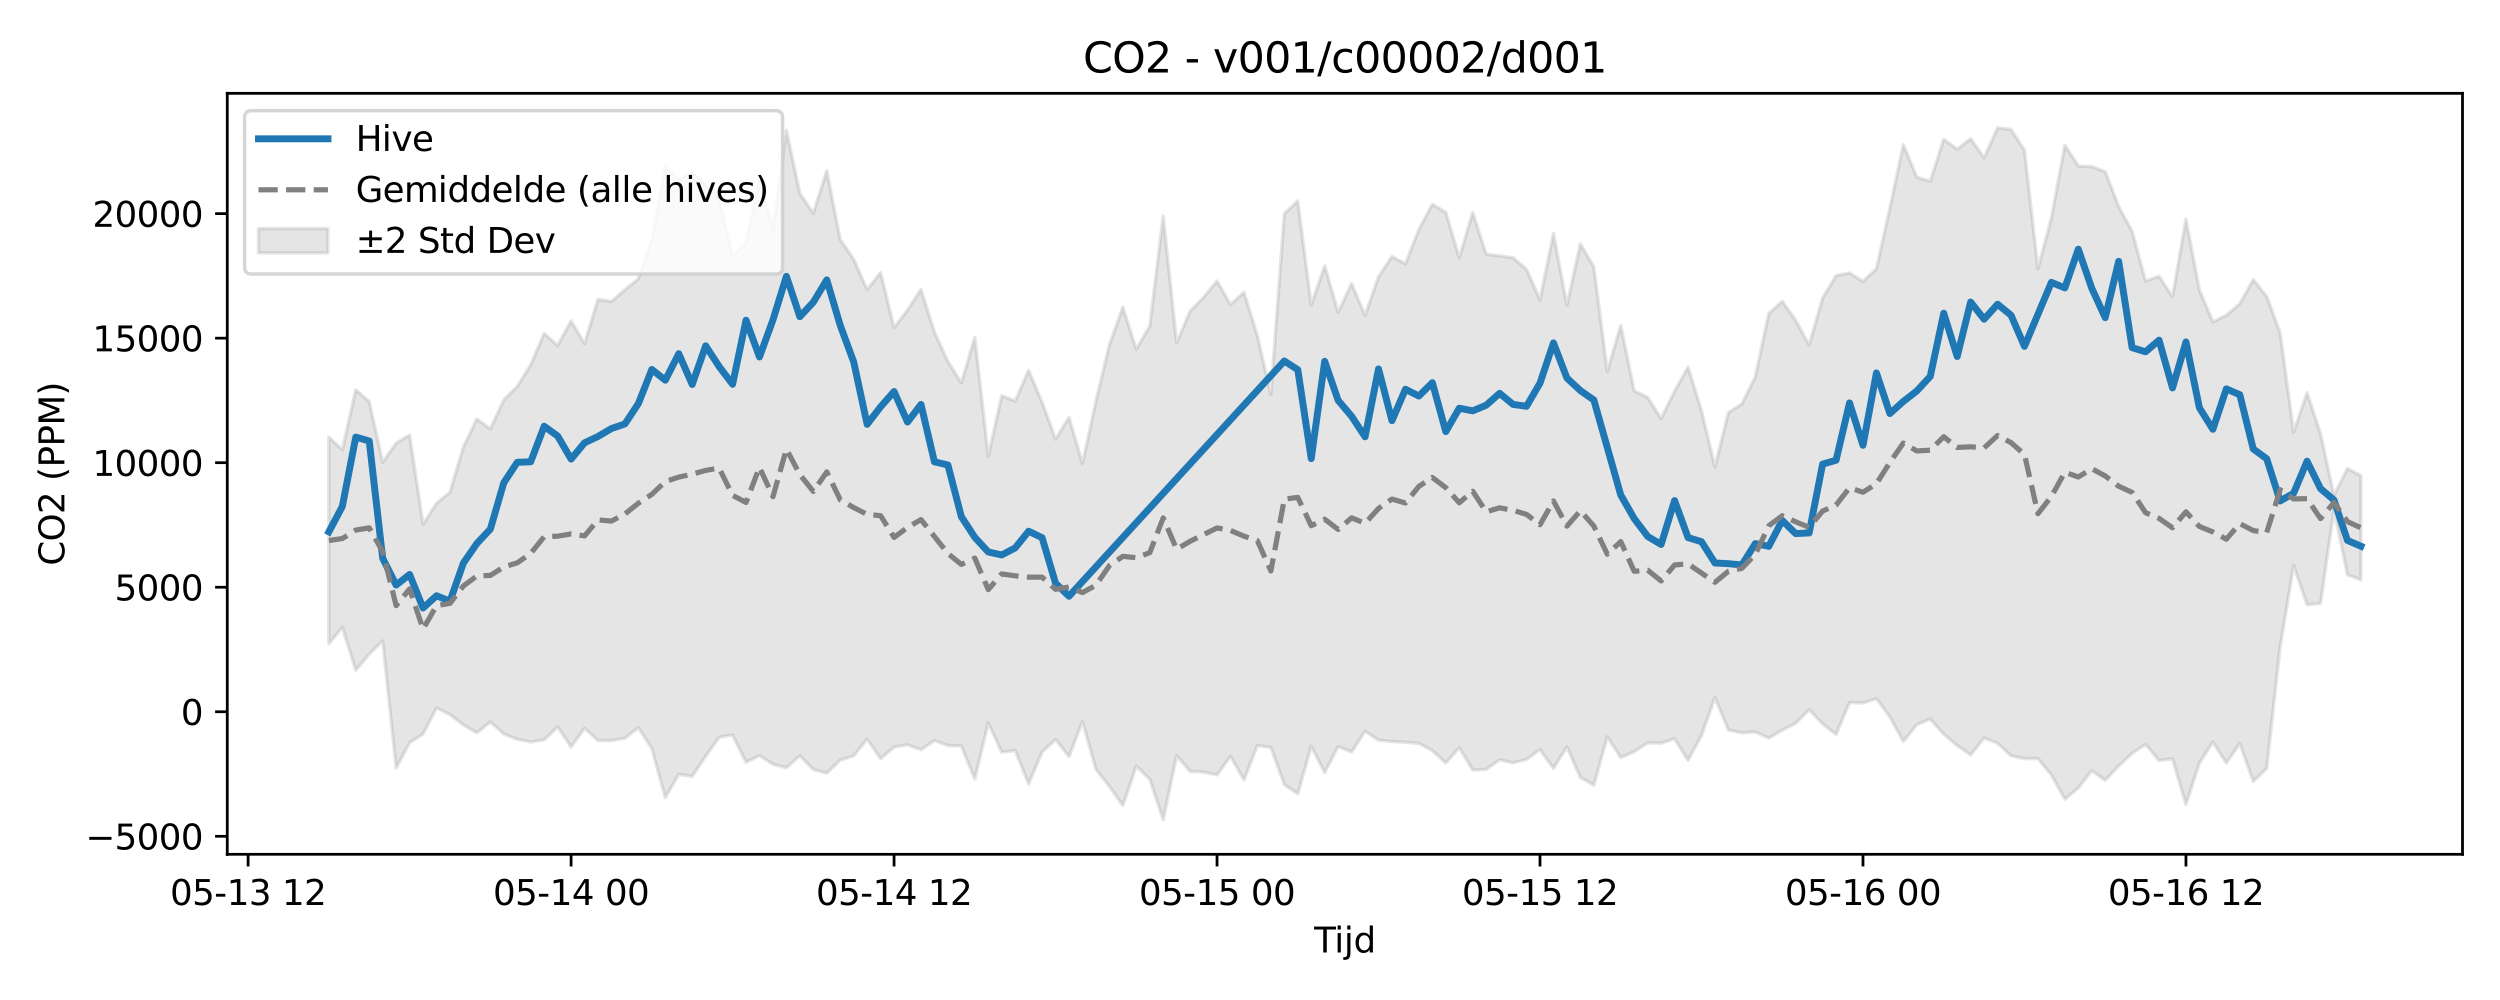 <?xml version="1.0" encoding="utf-8" standalone="no"?>
<!DOCTYPE svg PUBLIC "-//W3C//DTD SVG 1.1//EN"
  "http://www.w3.org/Graphics/SVG/1.1/DTD/svg11.dtd">
<svg xmlns:xlink="http://www.w3.org/1999/xlink" width="720pt" height="288pt" viewBox="0 0 720 288" xmlns="http://www.w3.org/2000/svg" version="1.1">
 <defs>
  <style type="text/css">*{stroke-linejoin: round; stroke-linecap: butt}</style>
 </defs>
 <g id="figure_1">
  <g id="patch_1">
   <path d="M 0 288 
L 720 288 
L 720 0 
L 0 0 
z
" style="fill: #ffffff"/>
  </g>
  <g id="axes_1">
   <g id="patch_2">
    <path d="M 65.45 246.04 
L 709.2 246.04 
L 709.2 26.88 
L 65.45 26.88 
z
" style="fill: #ffffff"/>
   </g>
   <g id="FillBetweenPolyCollection_1">
    <defs>
     <path id="m948f711adf" d="M 94.711 -162.09 
L 94.711 -102.574 
L 98.587 -107.334 
L 102.463 -94.964 
L 106.338 -99.602 
L 110.214 -103.414 
L 114.09 -66.781 
L 117.965 -74.093 
L 121.841 -76.608 
L 125.717 -84.115 
L 129.592 -82.2 
L 133.468 -79.205 
L 137.344 -76.936 
L 141.219 -80.07 
L 145.095 -76.602 
L 148.971 -75.081 
L 152.847 -74.31 
L 156.722 -74.932 
L 160.598 -78.669 
L 164.474 -72.883 
L 168.349 -78.271 
L 172.225 -74.74 
L 176.101 -74.696 
L 179.976 -75.38 
L 183.852 -78.455 
L 187.728 -72.366 
L 191.603 -58.282 
L 195.479 -64.98 
L 199.355 -64.428 
L 203.23 -70.179 
L 207.106 -75.676 
L 210.982 -76.299 
L 214.857 -68.459 
L 218.733 -70.396 
L 222.609 -67.886 
L 226.484 -66.885 
L 230.36 -70.323 
L 234.236 -66.376 
L 238.111 -65.325 
L 241.987 -69.101 
L 245.863 -70.3 
L 249.738 -75.153 
L 253.614 -69.49 
L 257.49 -72.833 
L 261.365 -73.496 
L 265.241 -72.071 
L 269.117 -74.712 
L 272.993 -73.316 
L 276.868 -73.139 
L 280.744 -63.67 
L 284.62 -79.808 
L 288.495 -71.37 
L 292.371 -71.847 
L 296.247 -62.222 
L 300.122 -71.43 
L 303.998 -75.004 
L 307.874 -70.126 
L 311.749 -80.148 
L 315.625 -66.465 
L 319.501 -61.518 
L 323.376 -56.016 
L 327.252 -67.358 
L 331.128 -63.566 
L 335.003 -51.922 
L 338.879 -70.375 
L 342.755 -65.839 
L 346.63 -65.643 
L 350.506 -64.826 
L 354.382 -70.174 
L 358.257 -63.376 
L 362.133 -73.263 
L 366.009 -72.746 
L 369.884 -62.05 
L 373.76 -59.396 
L 377.636 -73.09 
L 381.511 -65.553 
L 385.387 -72.99 
L 389.263 -71.408 
L 393.139 -77.386 
L 397.014 -74.839 
L 400.89 -74.431 
L 404.766 -74.228 
L 408.641 -73.925 
L 412.517 -71.822 
L 416.393 -68.265 
L 420.268 -72.653 
L 424.144 -66.238 
L 428.02 -66.418 
L 431.895 -69.169 
L 435.771 -68.306 
L 439.647 -69.302 
L 443.522 -72.132 
L 447.398 -66.703 
L 451.274 -72.861 
L 455.149 -64.097 
L 459.025 -61.862 
L 462.901 -75.792 
L 466.776 -69.828 
L 470.652 -71.517 
L 474.528 -74.045 
L 478.403 -73.94 
L 482.279 -75.235 
L 486.155 -69.012 
L 490.03 -76.202 
L 493.906 -87.072 
L 497.782 -77.752 
L 501.657 -76.963 
L 505.533 -77.187 
L 509.409 -75.434 
L 513.285 -77.743 
L 517.16 -79.683 
L 521.036 -83.624 
L 524.912 -79.524 
L 528.787 -76.484 
L 532.663 -85.646 
L 536.539 -85.521 
L 540.414 -86.777 
L 544.29 -81.529 
L 548.166 -74.449 
L 552.041 -79.289 
L 555.917 -80.915 
L 559.793 -76.555 
L 563.668 -73.286 
L 567.544 -70.595 
L 571.42 -75.454 
L 575.295 -73.965 
L 579.171 -70.311 
L 583.047 -69.505 
L 586.922 -69.524 
L 590.798 -64.808 
L 594.674 -57.842 
L 598.549 -61.063 
L 602.425 -66.044 
L 606.301 -63.276 
L 610.176 -67.404 
L 614.052 -71.04 
L 617.928 -73.646 
L 621.803 -68.979 
L 625.679 -69.474 
L 629.555 -56.308 
L 633.431 -68.233 
L 637.306 -74.312 
L 641.182 -68.246 
L 645.058 -73.902 
L 648.933 -62.924 
L 652.809 -66.686 
L 656.685 -101.753 
L 660.56 -125.109 
L 664.436 -113.856 
L 668.312 -114.206 
L 672.187 -141.243 
L 676.063 -122.466 
L 679.939 -120.991 
L 679.939 -150.998 
L 679.939 -150.998 
L 676.063 -153.074 
L 672.187 -145.294 
L 668.312 -163.074 
L 664.436 -174.911 
L 660.56 -163.513 
L 656.685 -192.16 
L 652.809 -202.616 
L 648.933 -207.461 
L 645.058 -200.502 
L 641.182 -197.186 
L 637.306 -195.291 
L 633.431 -204.503 
L 629.555 -224.881 
L 625.679 -202.535 
L 621.803 -208.434 
L 617.928 -207.035 
L 614.052 -221.353 
L 610.176 -228.522 
L 606.301 -238.578 
L 602.425 -239.986 
L 598.549 -240.192 
L 594.674 -246.159 
L 590.798 -225.201 
L 586.922 -210.596 
L 583.047 -244.747 
L 579.171 -250.734 
L 575.295 -251.158 
L 571.42 -242.551 
L 567.544 -248.047 
L 563.668 -244.994 
L 559.793 -247.901 
L 555.917 -235.784 
L 552.041 -236.961 
L 548.166 -246.359 
L 544.29 -228.104 
L 540.414 -210.613 
L 536.539 -206.952 
L 532.663 -209.394 
L 528.787 -208.617 
L 524.912 -202.129 
L 521.036 -188.618 
L 517.16 -195.745 
L 513.285 -201.209 
L 509.409 -197.718 
L 505.533 -179.487 
L 501.657 -171.655 
L 497.782 -169.2 
L 493.906 -153.536 
L 490.03 -169.801 
L 486.155 -182.22 
L 482.279 -175.342 
L 478.403 -167.423 
L 474.528 -173.556 
L 470.652 -175.422 
L 466.776 -194.235 
L 462.901 -181.004 
L 459.025 -211.136 
L 455.149 -217.717 
L 451.274 -200.076 
L 447.398 -220.736 
L 443.522 -201.631 
L 439.647 -210.402 
L 435.771 -213.745 
L 431.895 -214.321 
L 428.02 -214.778 
L 424.144 -226.817 
L 420.268 -213.743 
L 416.393 -226.844 
L 412.517 -229.158 
L 408.641 -221.926 
L 404.766 -212.033 
L 400.89 -214.105 
L 397.014 -208.302 
L 393.139 -197.178 
L 389.263 -206.328 
L 385.387 -198.048 
L 381.511 -211.383 
L 377.636 -200.125 
L 373.76 -230.116 
L 369.884 -226.444 
L 366.009 -174.367 
L 362.133 -191.289 
L 358.257 -203.805 
L 354.382 -200.29 
L 350.506 -207.072 
L 346.63 -202.358 
L 342.755 -198.39 
L 338.879 -189.245 
L 335.003 -225.744 
L 331.128 -194.085 
L 327.252 -187.406 
L 323.376 -199.525 
L 319.501 -188.665 
L 315.625 -172.435 
L 311.749 -154.523 
L 307.874 -167.793 
L 303.998 -161.553 
L 300.122 -172.149 
L 296.247 -181.331 
L 292.371 -172.491 
L 288.495 -174.036 
L 284.62 -156.578 
L 280.744 -190.845 
L 276.868 -177.748 
L 272.993 -183.89 
L 269.117 -192.369 
L 265.241 -204.636 
L 261.365 -198.715 
L 257.49 -193.614 
L 253.614 -209.475 
L 249.738 -204.58 
L 245.863 -213.331 
L 241.987 -219.032 
L 238.111 -238.853 
L 234.236 -226.566 
L 230.36 -232.303 
L 226.484 -250.433 
L 222.609 -222.001 
L 218.733 -236.45 
L 214.857 -218.122 
L 210.982 -214.371 
L 207.106 -230.733 
L 203.23 -234.868 
L 199.355 -238.453 
L 195.479 -236.205 
L 191.603 -240.324 
L 187.728 -218.889 
L 183.852 -207.709 
L 179.976 -204.557 
L 176.101 -201.164 
L 172.225 -201.804 
L 168.349 -189.048 
L 164.474 -195.589 
L 160.598 -188.488 
L 156.722 -191.953 
L 152.847 -182.917 
L 148.971 -176.728 
L 145.095 -172.826 
L 141.219 -164.465 
L 137.344 -167.34 
L 133.468 -159.29 
L 129.592 -146.241 
L 125.717 -143.046 
L 121.841 -137.051 
L 117.965 -162.708 
L 114.09 -160.389 
L 110.214 -154.866 
L 106.338 -172.359 
L 102.463 -175.712 
L 98.587 -158.463 
L 94.711 -162.09 
z
" style="stroke: #808080; stroke-opacity: 0.2"/>
    </defs>
    <g clip-path="url(#p6c5c1a98f0)">
     <use xlink:href="#m948f711adf" x="0" y="288" style="fill: #808080; fill-opacity: 0.2; stroke: #808080; stroke-opacity: 0.2"/>
    </g>
   </g>
   <g id="matplotlib.axis_1">
    <g id="xtick_1">
     <g id="line2d_1">
      <defs>
       <path id="m78e380616b" d="M 0 0 
L 0 3.5 
" style="stroke: #000000; stroke-width: 0.8"/>
      </defs>
      <g>
       <use xlink:href="#m78e380616b" x="71.457" y="246.04" style="stroke: #000000; stroke-width: 0.8"/>
      </g>
     </g>
     <g id="text_1">
      <!-- 05-13 12 -->
      <g transform="translate(48.977 260.638) scale(0.1 -0.1)">
       <defs>
        <path id="DejaVuSans-30" d="M 2034 4250 
Q 1547 4250 1301 3770 
Q 1056 3291 1056 2328 
Q 1056 1369 1301 889 
Q 1547 409 2034 409 
Q 2525 409 2770 889 
Q 3016 1369 3016 2328 
Q 3016 3291 2770 3770 
Q 2525 4250 2034 4250 
z
M 2034 4750 
Q 2819 4750 3233 4129 
Q 3647 3509 3647 2328 
Q 3647 1150 3233 529 
Q 2819 -91 2034 -91 
Q 1250 -91 836 529 
Q 422 1150 422 2328 
Q 422 3509 836 4129 
Q 1250 4750 2034 4750 
z
" transform="scale(0.016)"/>
        <path id="DejaVuSans-35" d="M 691 4666 
L 3169 4666 
L 3169 4134 
L 1269 4134 
L 1269 2991 
Q 1406 3038 1543 3061 
Q 1681 3084 1819 3084 
Q 2600 3084 3056 2656 
Q 3513 2228 3513 1497 
Q 3513 744 3044 326 
Q 2575 -91 1722 -91 
Q 1428 -91 1123 -41 
Q 819 9 494 109 
L 494 744 
Q 775 591 1075 516 
Q 1375 441 1709 441 
Q 2250 441 2565 725 
Q 2881 1009 2881 1497 
Q 2881 1984 2565 2268 
Q 2250 2553 1709 2553 
Q 1456 2553 1204 2497 
Q 953 2441 691 2322 
L 691 4666 
z
" transform="scale(0.016)"/>
        <path id="DejaVuSans-2d" d="M 313 2009 
L 1997 2009 
L 1997 1497 
L 313 1497 
L 313 2009 
z
" transform="scale(0.016)"/>
        <path id="DejaVuSans-31" d="M 794 531 
L 1825 531 
L 1825 4091 
L 703 3866 
L 703 4441 
L 1819 4666 
L 2450 4666 
L 2450 531 
L 3481 531 
L 3481 0 
L 794 0 
L 794 531 
z
" transform="scale(0.016)"/>
        <path id="DejaVuSans-33" d="M 2597 2516 
Q 3050 2419 3304 2112 
Q 3559 1806 3559 1356 
Q 3559 666 3084 287 
Q 2609 -91 1734 -91 
Q 1441 -91 1130 -33 
Q 819 25 488 141 
L 488 750 
Q 750 597 1062 519 
Q 1375 441 1716 441 
Q 2309 441 2620 675 
Q 2931 909 2931 1356 
Q 2931 1769 2642 2001 
Q 2353 2234 1838 2234 
L 1294 2234 
L 1294 2753 
L 1863 2753 
Q 2328 2753 2575 2939 
Q 2822 3125 2822 3475 
Q 2822 3834 2567 4026 
Q 2313 4219 1838 4219 
Q 1578 4219 1281 4162 
Q 984 4106 628 3988 
L 628 4550 
Q 988 4650 1302 4700 
Q 1616 4750 1894 4750 
Q 2613 4750 3031 4423 
Q 3450 4097 3450 3541 
Q 3450 3153 3228 2886 
Q 3006 2619 2597 2516 
z
" transform="scale(0.016)"/>
        <path id="DejaVuSans-20" transform="scale(0.016)"/>
        <path id="DejaVuSans-32" d="M 1228 531 
L 3431 531 
L 3431 0 
L 469 0 
L 469 531 
Q 828 903 1448 1529 
Q 2069 2156 2228 2338 
Q 2531 2678 2651 2914 
Q 2772 3150 2772 3378 
Q 2772 3750 2511 3984 
Q 2250 4219 1831 4219 
Q 1534 4219 1204 4116 
Q 875 4013 500 3803 
L 500 4441 
Q 881 4594 1212 4672 
Q 1544 4750 1819 4750 
Q 2544 4750 2975 4387 
Q 3406 4025 3406 3419 
Q 3406 3131 3298 2873 
Q 3191 2616 2906 2266 
Q 2828 2175 2409 1742 
Q 1991 1309 1228 531 
z
" transform="scale(0.016)"/>
       </defs>
       <use xlink:href="#DejaVuSans-30"/>
       <use xlink:href="#DejaVuSans-35" transform="translate(63.623 0)"/>
       <use xlink:href="#DejaVuSans-2d" transform="translate(127.246 0)"/>
       <use xlink:href="#DejaVuSans-31" transform="translate(163.33 0)"/>
       <use xlink:href="#DejaVuSans-33" transform="translate(226.953 0)"/>
       <use xlink:href="#DejaVuSans-20" transform="translate(290.576 0)"/>
       <use xlink:href="#DejaVuSans-31" transform="translate(322.363 0)"/>
       <use xlink:href="#DejaVuSans-32" transform="translate(385.986 0)"/>
      </g>
     </g>
    </g>
    <g id="xtick_2">
     <g id="line2d_2">
      <g>
       <use xlink:href="#m78e380616b" x="164.474" y="246.04" style="stroke: #000000; stroke-width: 0.8"/>
      </g>
     </g>
     <g id="text_2">
      <!-- 05-14 00 -->
      <g transform="translate(141.993 260.638) scale(0.1 -0.1)">
       <defs>
        <path id="DejaVuSans-34" d="M 2419 4116 
L 825 1625 
L 2419 1625 
L 2419 4116 
z
M 2253 4666 
L 3047 4666 
L 3047 1625 
L 3713 1625 
L 3713 1100 
L 3047 1100 
L 3047 0 
L 2419 0 
L 2419 1100 
L 313 1100 
L 313 1709 
L 2253 4666 
z
" transform="scale(0.016)"/>
       </defs>
       <use xlink:href="#DejaVuSans-30"/>
       <use xlink:href="#DejaVuSans-35" transform="translate(63.623 0)"/>
       <use xlink:href="#DejaVuSans-2d" transform="translate(127.246 0)"/>
       <use xlink:href="#DejaVuSans-31" transform="translate(163.33 0)"/>
       <use xlink:href="#DejaVuSans-34" transform="translate(226.953 0)"/>
       <use xlink:href="#DejaVuSans-20" transform="translate(290.576 0)"/>
       <use xlink:href="#DejaVuSans-30" transform="translate(322.363 0)"/>
       <use xlink:href="#DejaVuSans-30" transform="translate(385.986 0)"/>
      </g>
     </g>
    </g>
    <g id="xtick_3">
     <g id="line2d_3">
      <g>
       <use xlink:href="#m78e380616b" x="257.49" y="246.04" style="stroke: #000000; stroke-width: 0.8"/>
      </g>
     </g>
     <g id="text_3">
      <!-- 05-14 12 -->
      <g transform="translate(235.009 260.638) scale(0.1 -0.1)">
       <use xlink:href="#DejaVuSans-30"/>
       <use xlink:href="#DejaVuSans-35" transform="translate(63.623 0)"/>
       <use xlink:href="#DejaVuSans-2d" transform="translate(127.246 0)"/>
       <use xlink:href="#DejaVuSans-31" transform="translate(163.33 0)"/>
       <use xlink:href="#DejaVuSans-34" transform="translate(226.953 0)"/>
       <use xlink:href="#DejaVuSans-20" transform="translate(290.576 0)"/>
       <use xlink:href="#DejaVuSans-31" transform="translate(322.363 0)"/>
       <use xlink:href="#DejaVuSans-32" transform="translate(385.986 0)"/>
      </g>
     </g>
    </g>
    <g id="xtick_4">
     <g id="line2d_4">
      <g>
       <use xlink:href="#m78e380616b" x="350.506" y="246.04" style="stroke: #000000; stroke-width: 0.8"/>
      </g>
     </g>
     <g id="text_4">
      <!-- 05-15 00 -->
      <g transform="translate(328.026 260.638) scale(0.1 -0.1)">
       <use xlink:href="#DejaVuSans-30"/>
       <use xlink:href="#DejaVuSans-35" transform="translate(63.623 0)"/>
       <use xlink:href="#DejaVuSans-2d" transform="translate(127.246 0)"/>
       <use xlink:href="#DejaVuSans-31" transform="translate(163.33 0)"/>
       <use xlink:href="#DejaVuSans-35" transform="translate(226.953 0)"/>
       <use xlink:href="#DejaVuSans-20" transform="translate(290.576 0)"/>
       <use xlink:href="#DejaVuSans-30" transform="translate(322.363 0)"/>
       <use xlink:href="#DejaVuSans-30" transform="translate(385.986 0)"/>
      </g>
     </g>
    </g>
    <g id="xtick_5">
     <g id="line2d_5">
      <g>
       <use xlink:href="#m78e380616b" x="443.522" y="246.04" style="stroke: #000000; stroke-width: 0.8"/>
      </g>
     </g>
     <g id="text_5">
      <!-- 05-15 12 -->
      <g transform="translate(421.042 260.638) scale(0.1 -0.1)">
       <use xlink:href="#DejaVuSans-30"/>
       <use xlink:href="#DejaVuSans-35" transform="translate(63.623 0)"/>
       <use xlink:href="#DejaVuSans-2d" transform="translate(127.246 0)"/>
       <use xlink:href="#DejaVuSans-31" transform="translate(163.33 0)"/>
       <use xlink:href="#DejaVuSans-35" transform="translate(226.953 0)"/>
       <use xlink:href="#DejaVuSans-20" transform="translate(290.576 0)"/>
       <use xlink:href="#DejaVuSans-31" transform="translate(322.363 0)"/>
       <use xlink:href="#DejaVuSans-32" transform="translate(385.986 0)"/>
      </g>
     </g>
    </g>
    <g id="xtick_6">
     <g id="line2d_6">
      <g>
       <use xlink:href="#m78e380616b" x="536.539" y="246.04" style="stroke: #000000; stroke-width: 0.8"/>
      </g>
     </g>
     <g id="text_6">
      <!-- 05-16 00 -->
      <g transform="translate(514.058 260.638) scale(0.1 -0.1)">
       <defs>
        <path id="DejaVuSans-36" d="M 2113 2584 
Q 1688 2584 1439 2293 
Q 1191 2003 1191 1497 
Q 1191 994 1439 701 
Q 1688 409 2113 409 
Q 2538 409 2786 701 
Q 3034 994 3034 1497 
Q 3034 2003 2786 2293 
Q 2538 2584 2113 2584 
z
M 3366 4563 
L 3366 3988 
Q 3128 4100 2886 4159 
Q 2644 4219 2406 4219 
Q 1781 4219 1451 3797 
Q 1122 3375 1075 2522 
Q 1259 2794 1537 2939 
Q 1816 3084 2150 3084 
Q 2853 3084 3261 2657 
Q 3669 2231 3669 1497 
Q 3669 778 3244 343 
Q 2819 -91 2113 -91 
Q 1303 -91 875 529 
Q 447 1150 447 2328 
Q 447 3434 972 4092 
Q 1497 4750 2381 4750 
Q 2619 4750 2861 4703 
Q 3103 4656 3366 4563 
z
" transform="scale(0.016)"/>
       </defs>
       <use xlink:href="#DejaVuSans-30"/>
       <use xlink:href="#DejaVuSans-35" transform="translate(63.623 0)"/>
       <use xlink:href="#DejaVuSans-2d" transform="translate(127.246 0)"/>
       <use xlink:href="#DejaVuSans-31" transform="translate(163.33 0)"/>
       <use xlink:href="#DejaVuSans-36" transform="translate(226.953 0)"/>
       <use xlink:href="#DejaVuSans-20" transform="translate(290.576 0)"/>
       <use xlink:href="#DejaVuSans-30" transform="translate(322.363 0)"/>
       <use xlink:href="#DejaVuSans-30" transform="translate(385.986 0)"/>
      </g>
     </g>
    </g>
    <g id="xtick_7">
     <g id="line2d_7">
      <g>
       <use xlink:href="#m78e380616b" x="629.555" y="246.04" style="stroke: #000000; stroke-width: 0.8"/>
      </g>
     </g>
     <g id="text_7">
      <!-- 05-16 12 -->
      <g transform="translate(607.074 260.638) scale(0.1 -0.1)">
       <use xlink:href="#DejaVuSans-30"/>
       <use xlink:href="#DejaVuSans-35" transform="translate(63.623 0)"/>
       <use xlink:href="#DejaVuSans-2d" transform="translate(127.246 0)"/>
       <use xlink:href="#DejaVuSans-31" transform="translate(163.33 0)"/>
       <use xlink:href="#DejaVuSans-36" transform="translate(226.953 0)"/>
       <use xlink:href="#DejaVuSans-20" transform="translate(290.576 0)"/>
       <use xlink:href="#DejaVuSans-31" transform="translate(322.363 0)"/>
       <use xlink:href="#DejaVuSans-32" transform="translate(385.986 0)"/>
      </g>
     </g>
    </g>
    <g id="text_8">
     <!-- Tijd -->
     <g transform="translate(378.475 274.317) scale(0.1 -0.1)">
      <defs>
       <path id="DejaVuSans-54" d="M -19 4666 
L 3928 4666 
L 3928 4134 
L 2272 4134 
L 2272 0 
L 1638 0 
L 1638 4134 
L -19 4134 
L -19 4666 
z
" transform="scale(0.016)"/>
       <path id="DejaVuSans-69" d="M 603 3500 
L 1178 3500 
L 1178 0 
L 603 0 
L 603 3500 
z
M 603 4863 
L 1178 4863 
L 1178 4134 
L 603 4134 
L 603 4863 
z
" transform="scale(0.016)"/>
       <path id="DejaVuSans-6a" d="M 603 3500 
L 1178 3500 
L 1178 -63 
Q 1178 -731 923 -1031 
Q 669 -1331 103 -1331 
L -116 -1331 
L -116 -844 
L 38 -844 
Q 366 -844 484 -692 
Q 603 -541 603 -63 
L 603 3500 
z
M 603 4863 
L 1178 4863 
L 1178 4134 
L 603 4134 
L 603 4863 
z
" transform="scale(0.016)"/>
       <path id="DejaVuSans-64" d="M 2906 2969 
L 2906 4863 
L 3481 4863 
L 3481 0 
L 2906 0 
L 2906 525 
Q 2725 213 2448 61 
Q 2172 -91 1784 -91 
Q 1150 -91 751 415 
Q 353 922 353 1747 
Q 353 2572 751 3078 
Q 1150 3584 1784 3584 
Q 2172 3584 2448 3432 
Q 2725 3281 2906 2969 
z
M 947 1747 
Q 947 1113 1208 752 
Q 1469 391 1925 391 
Q 2381 391 2643 752 
Q 2906 1113 2906 1747 
Q 2906 2381 2643 2742 
Q 2381 3103 1925 3103 
Q 1469 3103 1208 2742 
Q 947 2381 947 1747 
z
" transform="scale(0.016)"/>
      </defs>
      <use xlink:href="#DejaVuSans-54"/>
      <use xlink:href="#DejaVuSans-69" transform="translate(57.959 0)"/>
      <use xlink:href="#DejaVuSans-6a" transform="translate(85.742 0)"/>
      <use xlink:href="#DejaVuSans-64" transform="translate(113.525 0)"/>
     </g>
    </g>
   </g>
   <g id="matplotlib.axis_2">
    <g id="ytick_1">
     <g id="line2d_8">
      <defs>
       <path id="mb3ad9b3007" d="M 0 0 
L -3.5 0 
" style="stroke: #000000; stroke-width: 0.8"/>
      </defs>
      <g>
       <use xlink:href="#mb3ad9b3007" x="65.45" y="240.855" style="stroke: #000000; stroke-width: 0.8"/>
      </g>
     </g>
     <g id="text_9">
      <!-- −5000 -->
      <g transform="translate(24.62 244.654) scale(0.1 -0.1)">
       <defs>
        <path id="DejaVuSans-2212" d="M 678 2272 
L 4684 2272 
L 4684 1741 
L 678 1741 
L 678 2272 
z
" transform="scale(0.016)"/>
       </defs>
       <use xlink:href="#DejaVuSans-2212"/>
       <use xlink:href="#DejaVuSans-35" transform="translate(83.789 0)"/>
       <use xlink:href="#DejaVuSans-30" transform="translate(147.412 0)"/>
       <use xlink:href="#DejaVuSans-30" transform="translate(211.035 0)"/>
       <use xlink:href="#DejaVuSans-30" transform="translate(274.658 0)"/>
      </g>
     </g>
    </g>
    <g id="ytick_2">
     <g id="line2d_9">
      <g>
       <use xlink:href="#mb3ad9b3007" x="65.45" y="204.989" style="stroke: #000000; stroke-width: 0.8"/>
      </g>
     </g>
     <g id="text_10">
      <!-- 0 -->
      <g transform="translate(52.087 208.788) scale(0.1 -0.1)">
       <use xlink:href="#DejaVuSans-30"/>
      </g>
     </g>
    </g>
    <g id="ytick_3">
     <g id="line2d_10">
      <g>
       <use xlink:href="#mb3ad9b3007" x="65.45" y="169.124" style="stroke: #000000; stroke-width: 0.8"/>
      </g>
     </g>
     <g id="text_11">
      <!-- 5000 -->
      <g transform="translate(33 172.923) scale(0.1 -0.1)">
       <use xlink:href="#DejaVuSans-35"/>
       <use xlink:href="#DejaVuSans-30" transform="translate(63.623 0)"/>
       <use xlink:href="#DejaVuSans-30" transform="translate(127.246 0)"/>
       <use xlink:href="#DejaVuSans-30" transform="translate(190.869 0)"/>
      </g>
     </g>
    </g>
    <g id="ytick_4">
     <g id="line2d_11">
      <g>
       <use xlink:href="#mb3ad9b3007" x="65.45" y="133.259" style="stroke: #000000; stroke-width: 0.8"/>
      </g>
     </g>
     <g id="text_12">
      <!-- 10000 -->
      <g transform="translate(26.637 137.058) scale(0.1 -0.1)">
       <use xlink:href="#DejaVuSans-31"/>
       <use xlink:href="#DejaVuSans-30" transform="translate(63.623 0)"/>
       <use xlink:href="#DejaVuSans-30" transform="translate(127.246 0)"/>
       <use xlink:href="#DejaVuSans-30" transform="translate(190.869 0)"/>
       <use xlink:href="#DejaVuSans-30" transform="translate(254.492 0)"/>
      </g>
     </g>
    </g>
    <g id="ytick_5">
     <g id="line2d_12">
      <g>
       <use xlink:href="#mb3ad9b3007" x="65.45" y="97.393" style="stroke: #000000; stroke-width: 0.8"/>
      </g>
     </g>
     <g id="text_13">
      <!-- 15000 -->
      <g transform="translate(26.637 101.192) scale(0.1 -0.1)">
       <use xlink:href="#DejaVuSans-31"/>
       <use xlink:href="#DejaVuSans-35" transform="translate(63.623 0)"/>
       <use xlink:href="#DejaVuSans-30" transform="translate(127.246 0)"/>
       <use xlink:href="#DejaVuSans-30" transform="translate(190.869 0)"/>
       <use xlink:href="#DejaVuSans-30" transform="translate(254.492 0)"/>
      </g>
     </g>
    </g>
    <g id="ytick_6">
     <g id="line2d_13">
      <g>
       <use xlink:href="#mb3ad9b3007" x="65.45" y="61.528" style="stroke: #000000; stroke-width: 0.8"/>
      </g>
     </g>
     <g id="text_14">
      <!-- 20000 -->
      <g transform="translate(26.637 65.327) scale(0.1 -0.1)">
       <use xlink:href="#DejaVuSans-32"/>
       <use xlink:href="#DejaVuSans-30" transform="translate(63.623 0)"/>
       <use xlink:href="#DejaVuSans-30" transform="translate(127.246 0)"/>
       <use xlink:href="#DejaVuSans-30" transform="translate(190.869 0)"/>
       <use xlink:href="#DejaVuSans-30" transform="translate(254.492 0)"/>
      </g>
     </g>
    </g>
    <g id="text_15">
     <!-- CO2 (PPM) -->
     <g transform="translate(18.541 162.903) rotate(-90) scale(0.1 -0.1)">
      <defs>
       <path id="DejaVuSans-43" d="M 4122 4306 
L 4122 3641 
Q 3803 3938 3442 4084 
Q 3081 4231 2675 4231 
Q 1875 4231 1450 3742 
Q 1025 3253 1025 2328 
Q 1025 1406 1450 917 
Q 1875 428 2675 428 
Q 3081 428 3442 575 
Q 3803 722 4122 1019 
L 4122 359 
Q 3791 134 3420 21 
Q 3050 -91 2638 -91 
Q 1578 -91 968 557 
Q 359 1206 359 2328 
Q 359 3453 968 4101 
Q 1578 4750 2638 4750 
Q 3056 4750 3426 4639 
Q 3797 4528 4122 4306 
z
" transform="scale(0.016)"/>
       <path id="DejaVuSans-4f" d="M 2522 4238 
Q 1834 4238 1429 3725 
Q 1025 3213 1025 2328 
Q 1025 1447 1429 934 
Q 1834 422 2522 422 
Q 3209 422 3611 934 
Q 4013 1447 4013 2328 
Q 4013 3213 3611 3725 
Q 3209 4238 2522 4238 
z
M 2522 4750 
Q 3503 4750 4090 4092 
Q 4678 3434 4678 2328 
Q 4678 1225 4090 567 
Q 3503 -91 2522 -91 
Q 1538 -91 948 565 
Q 359 1222 359 2328 
Q 359 3434 948 4092 
Q 1538 4750 2522 4750 
z
" transform="scale(0.016)"/>
       <path id="DejaVuSans-28" d="M 1984 4856 
Q 1566 4138 1362 3434 
Q 1159 2731 1159 2009 
Q 1159 1288 1364 580 
Q 1569 -128 1984 -844 
L 1484 -844 
Q 1016 -109 783 600 
Q 550 1309 550 2009 
Q 550 2706 781 3412 
Q 1013 4119 1484 4856 
L 1984 4856 
z
" transform="scale(0.016)"/>
       <path id="DejaVuSans-50" d="M 1259 4147 
L 1259 2394 
L 2053 2394 
Q 2494 2394 2734 2622 
Q 2975 2850 2975 3272 
Q 2975 3691 2734 3919 
Q 2494 4147 2053 4147 
L 1259 4147 
z
M 628 4666 
L 2053 4666 
Q 2838 4666 3239 4311 
Q 3641 3956 3641 3272 
Q 3641 2581 3239 2228 
Q 2838 1875 2053 1875 
L 1259 1875 
L 1259 0 
L 628 0 
L 628 4666 
z
" transform="scale(0.016)"/>
       <path id="DejaVuSans-4d" d="M 628 4666 
L 1569 4666 
L 2759 1491 
L 3956 4666 
L 4897 4666 
L 4897 0 
L 4281 0 
L 4281 4097 
L 3078 897 
L 2444 897 
L 1241 4097 
L 1241 0 
L 628 0 
L 628 4666 
z
" transform="scale(0.016)"/>
       <path id="DejaVuSans-29" d="M 513 4856 
L 1013 4856 
Q 1481 4119 1714 3412 
Q 1947 2706 1947 2009 
Q 1947 1309 1714 600 
Q 1481 -109 1013 -844 
L 513 -844 
Q 928 -128 1133 580 
Q 1338 1288 1338 2009 
Q 1338 2731 1133 3434 
Q 928 4138 513 4856 
z
" transform="scale(0.016)"/>
      </defs>
      <use xlink:href="#DejaVuSans-43"/>
      <use xlink:href="#DejaVuSans-4f" transform="translate(69.824 0)"/>
      <use xlink:href="#DejaVuSans-32" transform="translate(148.535 0)"/>
      <use xlink:href="#DejaVuSans-20" transform="translate(212.158 0)"/>
      <use xlink:href="#DejaVuSans-28" transform="translate(243.945 0)"/>
      <use xlink:href="#DejaVuSans-50" transform="translate(282.959 0)"/>
      <use xlink:href="#DejaVuSans-50" transform="translate(343.262 0)"/>
      <use xlink:href="#DejaVuSans-4d" transform="translate(403.564 0)"/>
      <use xlink:href="#DejaVuSans-29" transform="translate(489.844 0)"/>
     </g>
    </g>
   </g>
   <g id="line2d_14">
    <path d="M 94.711 153.171 
L 98.587 145.869 
L 102.463 125.892 
L 106.338 127.007 
L 110.214 160.789 
L 114.09 168.493 
L 117.965 165.448 
L 121.841 175.104 
L 125.717 171.572 
L 129.592 173.134 
L 133.468 162.14 
L 137.344 156.514 
L 141.219 152.38 
L 145.095 139.023 
L 148.971 133.146 
L 152.847 132.991 
L 156.722 122.762 
L 160.598 125.571 
L 164.474 132.211 
L 168.349 127.53 
L 172.225 125.701 
L 176.101 123.419 
L 179.976 122.097 
L 183.852 116.23 
L 187.728 106.403 
L 191.603 109.498 
L 195.479 101.869 
L 199.355 110.733 
L 203.23 99.591 
L 207.106 105.561 
L 210.982 110.673 
L 214.857 92.224 
L 218.733 102.806 
L 222.609 92.117 
L 226.484 79.582 
L 230.36 91.205 
L 234.236 87.028 
L 238.111 80.623 
L 241.987 93.699 
L 245.863 104.222 
L 249.738 122.208 
L 253.614 117.157 
L 257.49 112.765 
L 261.365 121.552 
L 265.241 116.484 
L 269.117 132.996 
L 272.993 133.916 
L 276.868 148.795 
L 280.744 154.753 
L 284.62 158.964 
L 288.495 159.825 
L 292.371 157.801 
L 296.247 152.992 
L 300.122 154.861 
L 303.998 167.964 
L 307.874 171.717 
L 369.884 103.974 
L 373.76 106.462 
L 377.636 132.077 
L 381.511 104.069 
L 385.387 115.302 
L 389.263 119.893 
L 393.139 125.799 
L 397.014 106.259 
L 400.89 121.158 
L 404.766 112.105 
L 408.641 114.059 
L 412.517 110.209 
L 416.393 124.297 
L 420.268 117.571 
L 424.144 118.324 
L 428.02 116.701 
L 431.895 113.278 
L 435.771 116.477 
L 439.647 117.007 
L 443.522 110.323 
L 447.398 98.758 
L 451.274 108.872 
L 455.149 112.489 
L 459.025 115.192 
L 466.776 142.566 
L 470.652 149.35 
L 474.528 154.488 
L 478.403 156.801 
L 482.279 144.174 
L 486.155 154.821 
L 490.03 156.014 
L 493.906 162.144 
L 497.782 162.338 
L 501.657 162.711 
L 505.533 156.554 
L 509.409 157.346 
L 513.285 149.893 
L 517.16 153.678 
L 521.036 153.482 
L 524.912 133.665 
L 528.787 132.551 
L 532.663 116.043 
L 536.539 128.24 
L 540.414 107.4 
L 544.29 119.099 
L 548.166 115.606 
L 552.041 112.6 
L 555.917 108.406 
L 559.793 90.213 
L 563.668 102.68 
L 567.544 86.999 
L 571.42 91.927 
L 575.295 87.623 
L 579.171 90.78 
L 583.047 99.742 
L 590.798 81.329 
L 594.674 82.916 
L 598.549 71.764 
L 602.425 82.997 
L 606.301 91.486 
L 610.176 75.274 
L 614.052 100.136 
L 617.928 101.307 
L 621.803 97.967 
L 625.679 111.72 
L 629.555 98.487 
L 633.431 117.46 
L 637.306 123.632 
L 641.182 111.998 
L 645.058 113.674 
L 648.933 129.287 
L 652.809 132.136 
L 656.685 144.284 
L 660.56 142.05 
L 664.436 132.823 
L 668.312 140.721 
L 672.187 144.016 
L 676.063 155.641 
L 679.939 157.31 
L 679.939 157.31 
" clip-path="url(#p6c5c1a98f0)" style="fill: none; stroke: #1f77b4; stroke-width: 2; stroke-linecap: square"/>
   </g>
   <g id="line2d_15">
    <path d="M 94.711 155.668 
L 98.587 155.101 
L 102.463 152.662 
L 106.338 152.02 
L 110.214 158.86 
L 114.09 174.415 
L 117.965 169.599 
L 121.841 181.17 
L 125.717 174.419 
L 129.592 173.779 
L 133.468 168.752 
L 137.344 165.862 
L 141.219 165.732 
L 145.095 163.286 
L 148.971 162.095 
L 152.847 159.387 
L 156.722 154.557 
L 160.598 154.421 
L 164.474 153.764 
L 168.349 154.341 
L 172.225 149.728 
L 176.101 150.07 
L 179.976 148.031 
L 183.852 144.918 
L 187.728 142.372 
L 191.603 138.697 
L 195.479 137.408 
L 199.355 136.56 
L 203.23 135.476 
L 207.106 134.796 
L 210.982 142.665 
L 214.857 144.71 
L 218.733 134.577 
L 222.609 143.056 
L 226.484 129.341 
L 230.36 136.687 
L 234.236 141.529 
L 238.111 135.911 
L 241.987 143.934 
L 245.863 146.184 
L 249.738 148.134 
L 253.614 148.518 
L 257.49 154.777 
L 261.365 151.894 
L 265.241 149.646 
L 272.993 159.397 
L 276.868 162.557 
L 280.744 160.742 
L 284.62 169.807 
L 288.495 165.297 
L 292.371 165.831 
L 296.247 166.223 
L 300.122 166.211 
L 303.998 169.722 
L 307.874 169.04 
L 311.749 170.665 
L 315.625 168.55 
L 319.501 162.908 
L 323.376 160.23 
L 327.252 160.618 
L 331.128 159.174 
L 335.003 149.167 
L 338.879 158.19 
L 342.755 155.886 
L 350.506 152.051 
L 354.382 152.768 
L 358.257 154.41 
L 362.133 155.724 
L 366.009 164.443 
L 369.884 143.753 
L 373.76 143.244 
L 377.636 151.393 
L 381.511 149.532 
L 385.387 152.481 
L 389.263 149.132 
L 393.139 150.718 
L 397.014 146.43 
L 400.89 143.732 
L 404.766 144.87 
L 408.641 140.074 
L 412.517 137.51 
L 416.393 140.446 
L 420.268 144.802 
L 424.144 141.472 
L 428.02 147.402 
L 431.895 146.255 
L 435.771 146.974 
L 439.647 148.148 
L 443.522 151.118 
L 447.398 144.281 
L 451.274 151.532 
L 455.149 147.093 
L 459.025 151.501 
L 462.901 159.602 
L 466.776 155.969 
L 470.652 164.531 
L 474.528 164.2 
L 478.403 167.318 
L 482.279 162.712 
L 486.155 162.384 
L 493.906 167.696 
L 497.782 164.524 
L 501.657 163.691 
L 505.533 159.663 
L 509.409 151.424 
L 513.285 148.524 
L 517.16 150.286 
L 521.036 151.879 
L 524.912 147.174 
L 528.787 145.45 
L 532.663 140.48 
L 536.539 141.764 
L 540.414 139.305 
L 544.29 133.184 
L 548.166 127.596 
L 552.041 129.875 
L 555.917 129.65 
L 559.793 125.772 
L 563.668 128.86 
L 567.544 128.679 
L 571.42 128.998 
L 575.295 125.439 
L 579.171 127.477 
L 583.047 130.874 
L 586.922 147.94 
L 590.798 142.995 
L 594.674 135.999 
L 598.549 137.372 
L 602.425 134.985 
L 606.301 137.073 
L 610.176 140.037 
L 614.052 141.803 
L 617.928 147.66 
L 621.803 149.294 
L 625.679 151.995 
L 629.555 147.406 
L 633.431 151.632 
L 637.306 153.199 
L 641.182 155.284 
L 645.058 150.798 
L 648.933 152.808 
L 652.809 153.349 
L 656.685 141.044 
L 660.56 143.689 
L 664.436 143.616 
L 668.312 149.36 
L 672.187 144.732 
L 676.063 150.23 
L 679.939 152.005 
L 679.939 152.005 
" clip-path="url(#p6c5c1a98f0)" style="fill: none; stroke-dasharray: 5.55,2.4; stroke-dashoffset: 0; stroke: #808080; stroke-width: 1.5"/>
   </g>
   <g id="patch_3">
    <path d="M 65.45 246.04 
L 65.45 26.88 
" style="fill: none; stroke: #000000; stroke-width: 0.8; stroke-linejoin: miter; stroke-linecap: square"/>
   </g>
   <g id="patch_4">
    <path d="M 709.2 246.04 
L 709.2 26.88 
" style="fill: none; stroke: #000000; stroke-width: 0.8; stroke-linejoin: miter; stroke-linecap: square"/>
   </g>
   <g id="patch_5">
    <path d="M 65.45 246.04 
L 709.2 246.04 
" style="fill: none; stroke: #000000; stroke-width: 0.8; stroke-linejoin: miter; stroke-linecap: square"/>
   </g>
   <g id="patch_6">
    <path d="M 65.45 26.88 
L 709.2 26.88 
" style="fill: none; stroke: #000000; stroke-width: 0.8; stroke-linejoin: miter; stroke-linecap: square"/>
   </g>
   <g id="text_16">
    <!-- CO2 - v001/c00002/d001 -->
    <g transform="translate(311.922 20.88) scale(0.12 -0.12)">
     <defs>
      <path id="DejaVuSans-76" d="M 191 3500 
L 800 3500 
L 1894 563 
L 2988 3500 
L 3597 3500 
L 2284 0 
L 1503 0 
L 191 3500 
z
" transform="scale(0.016)"/>
      <path id="DejaVuSans-2f" d="M 1625 4666 
L 2156 4666 
L 531 -594 
L 0 -594 
L 1625 4666 
z
" transform="scale(0.016)"/>
      <path id="DejaVuSans-63" d="M 3122 3366 
L 3122 2828 
Q 2878 2963 2633 3030 
Q 2388 3097 2138 3097 
Q 1578 3097 1268 2742 
Q 959 2388 959 1747 
Q 959 1106 1268 751 
Q 1578 397 2138 397 
Q 2388 397 2633 464 
Q 2878 531 3122 666 
L 3122 134 
Q 2881 22 2623 -34 
Q 2366 -91 2075 -91 
Q 1284 -91 818 406 
Q 353 903 353 1747 
Q 353 2603 823 3093 
Q 1294 3584 2113 3584 
Q 2378 3584 2631 3529 
Q 2884 3475 3122 3366 
z
" transform="scale(0.016)"/>
     </defs>
     <use xlink:href="#DejaVuSans-43"/>
     <use xlink:href="#DejaVuSans-4f" transform="translate(69.824 0)"/>
     <use xlink:href="#DejaVuSans-32" transform="translate(148.535 0)"/>
     <use xlink:href="#DejaVuSans-20" transform="translate(212.158 0)"/>
     <use xlink:href="#DejaVuSans-2d" transform="translate(243.945 0)"/>
     <use xlink:href="#DejaVuSans-20" transform="translate(280.029 0)"/>
     <use xlink:href="#DejaVuSans-76" transform="translate(311.816 0)"/>
     <use xlink:href="#DejaVuSans-30" transform="translate(370.996 0)"/>
     <use xlink:href="#DejaVuSans-30" transform="translate(434.619 0)"/>
     <use xlink:href="#DejaVuSans-31" transform="translate(498.242 0)"/>
     <use xlink:href="#DejaVuSans-2f" transform="translate(561.865 0)"/>
     <use xlink:href="#DejaVuSans-63" transform="translate(595.557 0)"/>
     <use xlink:href="#DejaVuSans-30" transform="translate(650.537 0)"/>
     <use xlink:href="#DejaVuSans-30" transform="translate(714.16 0)"/>
     <use xlink:href="#DejaVuSans-30" transform="translate(777.783 0)"/>
     <use xlink:href="#DejaVuSans-30" transform="translate(841.406 0)"/>
     <use xlink:href="#DejaVuSans-32" transform="translate(905.029 0)"/>
     <use xlink:href="#DejaVuSans-2f" transform="translate(968.652 0)"/>
     <use xlink:href="#DejaVuSans-64" transform="translate(1002.344 0)"/>
     <use xlink:href="#DejaVuSans-30" transform="translate(1065.82 0)"/>
     <use xlink:href="#DejaVuSans-30" transform="translate(1129.443 0)"/>
     <use xlink:href="#DejaVuSans-31" transform="translate(1193.066 0)"/>
    </g>
   </g>
   <g id="legend_1">
    <g id="patch_7">
     <path d="M 72.45 78.914 
L 223.394 78.914 
Q 225.394 78.914 225.394 76.914 
L 225.394 33.88 
Q 225.394 31.88 223.394 31.88 
L 72.45 31.88 
Q 70.45 31.88 70.45 33.88 
L 70.45 76.914 
Q 70.45 78.914 72.45 78.914 
z
" style="fill: #ffffff; opacity: 0.8; stroke: #cccccc; stroke-linejoin: miter"/>
    </g>
    <g id="line2d_16">
     <path d="M 74.45 39.978 
L 84.45 39.978 
L 94.45 39.978 
" style="fill: none; stroke: #1f77b4; stroke-width: 2; stroke-linecap: square"/>
    </g>
    <g id="text_17">
     <!-- Hive -->
     <g transform="translate(102.45 43.478) scale(0.1 -0.1)">
      <defs>
       <path id="DejaVuSans-48" d="M 628 4666 
L 1259 4666 
L 1259 2753 
L 3553 2753 
L 3553 4666 
L 4184 4666 
L 4184 0 
L 3553 0 
L 3553 2222 
L 1259 2222 
L 1259 0 
L 628 0 
L 628 4666 
z
" transform="scale(0.016)"/>
       <path id="DejaVuSans-65" d="M 3597 1894 
L 3597 1613 
L 953 1613 
Q 991 1019 1311 708 
Q 1631 397 2203 397 
Q 2534 397 2845 478 
Q 3156 559 3463 722 
L 3463 178 
Q 3153 47 2828 -22 
Q 2503 -91 2169 -91 
Q 1331 -91 842 396 
Q 353 884 353 1716 
Q 353 2575 817 3079 
Q 1281 3584 2069 3584 
Q 2775 3584 3186 3129 
Q 3597 2675 3597 1894 
z
M 3022 2063 
Q 3016 2534 2758 2815 
Q 2500 3097 2075 3097 
Q 1594 3097 1305 2825 
Q 1016 2553 972 2059 
L 3022 2063 
z
" transform="scale(0.016)"/>
      </defs>
      <use xlink:href="#DejaVuSans-48"/>
      <use xlink:href="#DejaVuSans-69" transform="translate(75.195 0)"/>
      <use xlink:href="#DejaVuSans-76" transform="translate(102.979 0)"/>
      <use xlink:href="#DejaVuSans-65" transform="translate(162.158 0)"/>
     </g>
    </g>
    <g id="line2d_17">
     <path d="M 74.45 54.657 
L 84.45 54.657 
L 94.45 54.657 
" style="fill: none; stroke-dasharray: 5.55,2.4; stroke-dashoffset: 0; stroke: #808080; stroke-width: 1.5"/>
    </g>
    <g id="text_18">
     <!-- Gemiddelde (alle hives) -->
     <g transform="translate(102.45 58.157) scale(0.1 -0.1)">
      <defs>
       <path id="DejaVuSans-47" d="M 3809 666 
L 3809 1919 
L 2778 1919 
L 2778 2438 
L 4434 2438 
L 4434 434 
Q 4069 175 3628 42 
Q 3188 -91 2688 -91 
Q 1594 -91 976 548 
Q 359 1188 359 2328 
Q 359 3472 976 4111 
Q 1594 4750 2688 4750 
Q 3144 4750 3555 4637 
Q 3966 4525 4313 4306 
L 4313 3634 
Q 3963 3931 3569 4081 
Q 3175 4231 2741 4231 
Q 1884 4231 1454 3753 
Q 1025 3275 1025 2328 
Q 1025 1384 1454 906 
Q 1884 428 2741 428 
Q 3075 428 3337 486 
Q 3600 544 3809 666 
z
" transform="scale(0.016)"/>
       <path id="DejaVuSans-6d" d="M 3328 2828 
Q 3544 3216 3844 3400 
Q 4144 3584 4550 3584 
Q 5097 3584 5394 3201 
Q 5691 2819 5691 2113 
L 5691 0 
L 5113 0 
L 5113 2094 
Q 5113 2597 4934 2840 
Q 4756 3084 4391 3084 
Q 3944 3084 3684 2787 
Q 3425 2491 3425 1978 
L 3425 0 
L 2847 0 
L 2847 2094 
Q 2847 2600 2669 2842 
Q 2491 3084 2119 3084 
Q 1678 3084 1418 2786 
Q 1159 2488 1159 1978 
L 1159 0 
L 581 0 
L 581 3500 
L 1159 3500 
L 1159 2956 
Q 1356 3278 1631 3431 
Q 1906 3584 2284 3584 
Q 2666 3584 2933 3390 
Q 3200 3197 3328 2828 
z
" transform="scale(0.016)"/>
       <path id="DejaVuSans-6c" d="M 603 4863 
L 1178 4863 
L 1178 0 
L 603 0 
L 603 4863 
z
" transform="scale(0.016)"/>
       <path id="DejaVuSans-61" d="M 2194 1759 
Q 1497 1759 1228 1600 
Q 959 1441 959 1056 
Q 959 750 1161 570 
Q 1363 391 1709 391 
Q 2188 391 2477 730 
Q 2766 1069 2766 1631 
L 2766 1759 
L 2194 1759 
z
M 3341 1997 
L 3341 0 
L 2766 0 
L 2766 531 
Q 2569 213 2275 61 
Q 1981 -91 1556 -91 
Q 1019 -91 701 211 
Q 384 513 384 1019 
Q 384 1609 779 1909 
Q 1175 2209 1959 2209 
L 2766 2209 
L 2766 2266 
Q 2766 2663 2505 2880 
Q 2244 3097 1772 3097 
Q 1472 3097 1187 3025 
Q 903 2953 641 2809 
L 641 3341 
Q 956 3463 1253 3523 
Q 1550 3584 1831 3584 
Q 2591 3584 2966 3190 
Q 3341 2797 3341 1997 
z
" transform="scale(0.016)"/>
       <path id="DejaVuSans-68" d="M 3513 2113 
L 3513 0 
L 2938 0 
L 2938 2094 
Q 2938 2591 2744 2837 
Q 2550 3084 2163 3084 
Q 1697 3084 1428 2787 
Q 1159 2491 1159 1978 
L 1159 0 
L 581 0 
L 581 4863 
L 1159 4863 
L 1159 2956 
Q 1366 3272 1645 3428 
Q 1925 3584 2291 3584 
Q 2894 3584 3203 3211 
Q 3513 2838 3513 2113 
z
" transform="scale(0.016)"/>
       <path id="DejaVuSans-73" d="M 2834 3397 
L 2834 2853 
Q 2591 2978 2328 3040 
Q 2066 3103 1784 3103 
Q 1356 3103 1142 2972 
Q 928 2841 928 2578 
Q 928 2378 1081 2264 
Q 1234 2150 1697 2047 
L 1894 2003 
Q 2506 1872 2764 1633 
Q 3022 1394 3022 966 
Q 3022 478 2636 193 
Q 2250 -91 1575 -91 
Q 1294 -91 989 -36 
Q 684 19 347 128 
L 347 722 
Q 666 556 975 473 
Q 1284 391 1588 391 
Q 1994 391 2212 530 
Q 2431 669 2431 922 
Q 2431 1156 2273 1281 
Q 2116 1406 1581 1522 
L 1381 1569 
Q 847 1681 609 1914 
Q 372 2147 372 2553 
Q 372 3047 722 3315 
Q 1072 3584 1716 3584 
Q 2034 3584 2315 3537 
Q 2597 3491 2834 3397 
z
" transform="scale(0.016)"/>
      </defs>
      <use xlink:href="#DejaVuSans-47"/>
      <use xlink:href="#DejaVuSans-65" transform="translate(77.49 0)"/>
      <use xlink:href="#DejaVuSans-6d" transform="translate(139.014 0)"/>
      <use xlink:href="#DejaVuSans-69" transform="translate(236.426 0)"/>
      <use xlink:href="#DejaVuSans-64" transform="translate(264.209 0)"/>
      <use xlink:href="#DejaVuSans-64" transform="translate(327.686 0)"/>
      <use xlink:href="#DejaVuSans-65" transform="translate(391.162 0)"/>
      <use xlink:href="#DejaVuSans-6c" transform="translate(452.686 0)"/>
      <use xlink:href="#DejaVuSans-64" transform="translate(480.469 0)"/>
      <use xlink:href="#DejaVuSans-65" transform="translate(543.945 0)"/>
      <use xlink:href="#DejaVuSans-20" transform="translate(605.469 0)"/>
      <use xlink:href="#DejaVuSans-28" transform="translate(637.256 0)"/>
      <use xlink:href="#DejaVuSans-61" transform="translate(676.27 0)"/>
      <use xlink:href="#DejaVuSans-6c" transform="translate(737.549 0)"/>
      <use xlink:href="#DejaVuSans-6c" transform="translate(765.332 0)"/>
      <use xlink:href="#DejaVuSans-65" transform="translate(793.115 0)"/>
      <use xlink:href="#DejaVuSans-20" transform="translate(854.639 0)"/>
      <use xlink:href="#DejaVuSans-68" transform="translate(886.426 0)"/>
      <use xlink:href="#DejaVuSans-69" transform="translate(949.805 0)"/>
      <use xlink:href="#DejaVuSans-76" transform="translate(977.588 0)"/>
      <use xlink:href="#DejaVuSans-65" transform="translate(1036.768 0)"/>
      <use xlink:href="#DejaVuSans-73" transform="translate(1098.291 0)"/>
      <use xlink:href="#DejaVuSans-29" transform="translate(1150.391 0)"/>
     </g>
    </g>
    <g id="patch_8">
     <path d="M 74.45 72.835 
L 94.45 72.835 
L 94.45 65.835 
L 74.45 65.835 
z
" style="fill: #808080; fill-opacity: 0.2; stroke: #808080; stroke-opacity: 0.2; stroke-linejoin: miter"/>
    </g>
    <g id="text_19">
     <!-- ±2 Std Dev -->
     <g transform="translate(102.45 72.835) scale(0.1 -0.1)">
      <defs>
       <path id="DejaVuSans-b1" d="M 2944 4013 
L 2944 2803 
L 4684 2803 
L 4684 2272 
L 2944 2272 
L 2944 1063 
L 2419 1063 
L 2419 2272 
L 678 2272 
L 678 2803 
L 2419 2803 
L 2419 4013 
L 2944 4013 
z
M 678 531 
L 4684 531 
L 4684 0 
L 678 0 
L 678 531 
z
" transform="scale(0.016)"/>
       <path id="DejaVuSans-53" d="M 3425 4513 
L 3425 3897 
Q 3066 4069 2747 4153 
Q 2428 4238 2131 4238 
Q 1616 4238 1336 4038 
Q 1056 3838 1056 3469 
Q 1056 3159 1242 3001 
Q 1428 2844 1947 2747 
L 2328 2669 
Q 3034 2534 3370 2195 
Q 3706 1856 3706 1288 
Q 3706 609 3251 259 
Q 2797 -91 1919 -91 
Q 1588 -91 1214 -16 
Q 841 59 441 206 
L 441 856 
Q 825 641 1194 531 
Q 1563 422 1919 422 
Q 2459 422 2753 634 
Q 3047 847 3047 1241 
Q 3047 1584 2836 1778 
Q 2625 1972 2144 2069 
L 1759 2144 
Q 1053 2284 737 2584 
Q 422 2884 422 3419 
Q 422 4038 858 4394 
Q 1294 4750 2059 4750 
Q 2388 4750 2728 4690 
Q 3069 4631 3425 4513 
z
" transform="scale(0.016)"/>
       <path id="DejaVuSans-74" d="M 1172 4494 
L 1172 3500 
L 2356 3500 
L 2356 3053 
L 1172 3053 
L 1172 1153 
Q 1172 725 1289 603 
Q 1406 481 1766 481 
L 2356 481 
L 2356 0 
L 1766 0 
Q 1100 0 847 248 
Q 594 497 594 1153 
L 594 3053 
L 172 3053 
L 172 3500 
L 594 3500 
L 594 4494 
L 1172 4494 
z
" transform="scale(0.016)"/>
       <path id="DejaVuSans-44" d="M 1259 4147 
L 1259 519 
L 2022 519 
Q 2988 519 3436 956 
Q 3884 1394 3884 2338 
Q 3884 3275 3436 3711 
Q 2988 4147 2022 4147 
L 1259 4147 
z
M 628 4666 
L 1925 4666 
Q 3281 4666 3915 4102 
Q 4550 3538 4550 2338 
Q 4550 1131 3912 565 
Q 3275 0 1925 0 
L 628 0 
L 628 4666 
z
" transform="scale(0.016)"/>
      </defs>
      <use xlink:href="#DejaVuSans-b1"/>
      <use xlink:href="#DejaVuSans-32" transform="translate(83.789 0)"/>
      <use xlink:href="#DejaVuSans-20" transform="translate(147.412 0)"/>
      <use xlink:href="#DejaVuSans-53" transform="translate(179.199 0)"/>
      <use xlink:href="#DejaVuSans-74" transform="translate(242.676 0)"/>
      <use xlink:href="#DejaVuSans-64" transform="translate(281.885 0)"/>
      <use xlink:href="#DejaVuSans-20" transform="translate(345.361 0)"/>
      <use xlink:href="#DejaVuSans-44" transform="translate(377.148 0)"/>
      <use xlink:href="#DejaVuSans-65" transform="translate(454.15 0)"/>
      <use xlink:href="#DejaVuSans-76" transform="translate(515.674 0)"/>
     </g>
    </g>
   </g>
  </g>
 </g>
 <defs>
  <clipPath id="p6c5c1a98f0">
   <rect x="65.45" y="26.88" width="643.75" height="219.16"/>
  </clipPath>
 </defs>
</svg>

